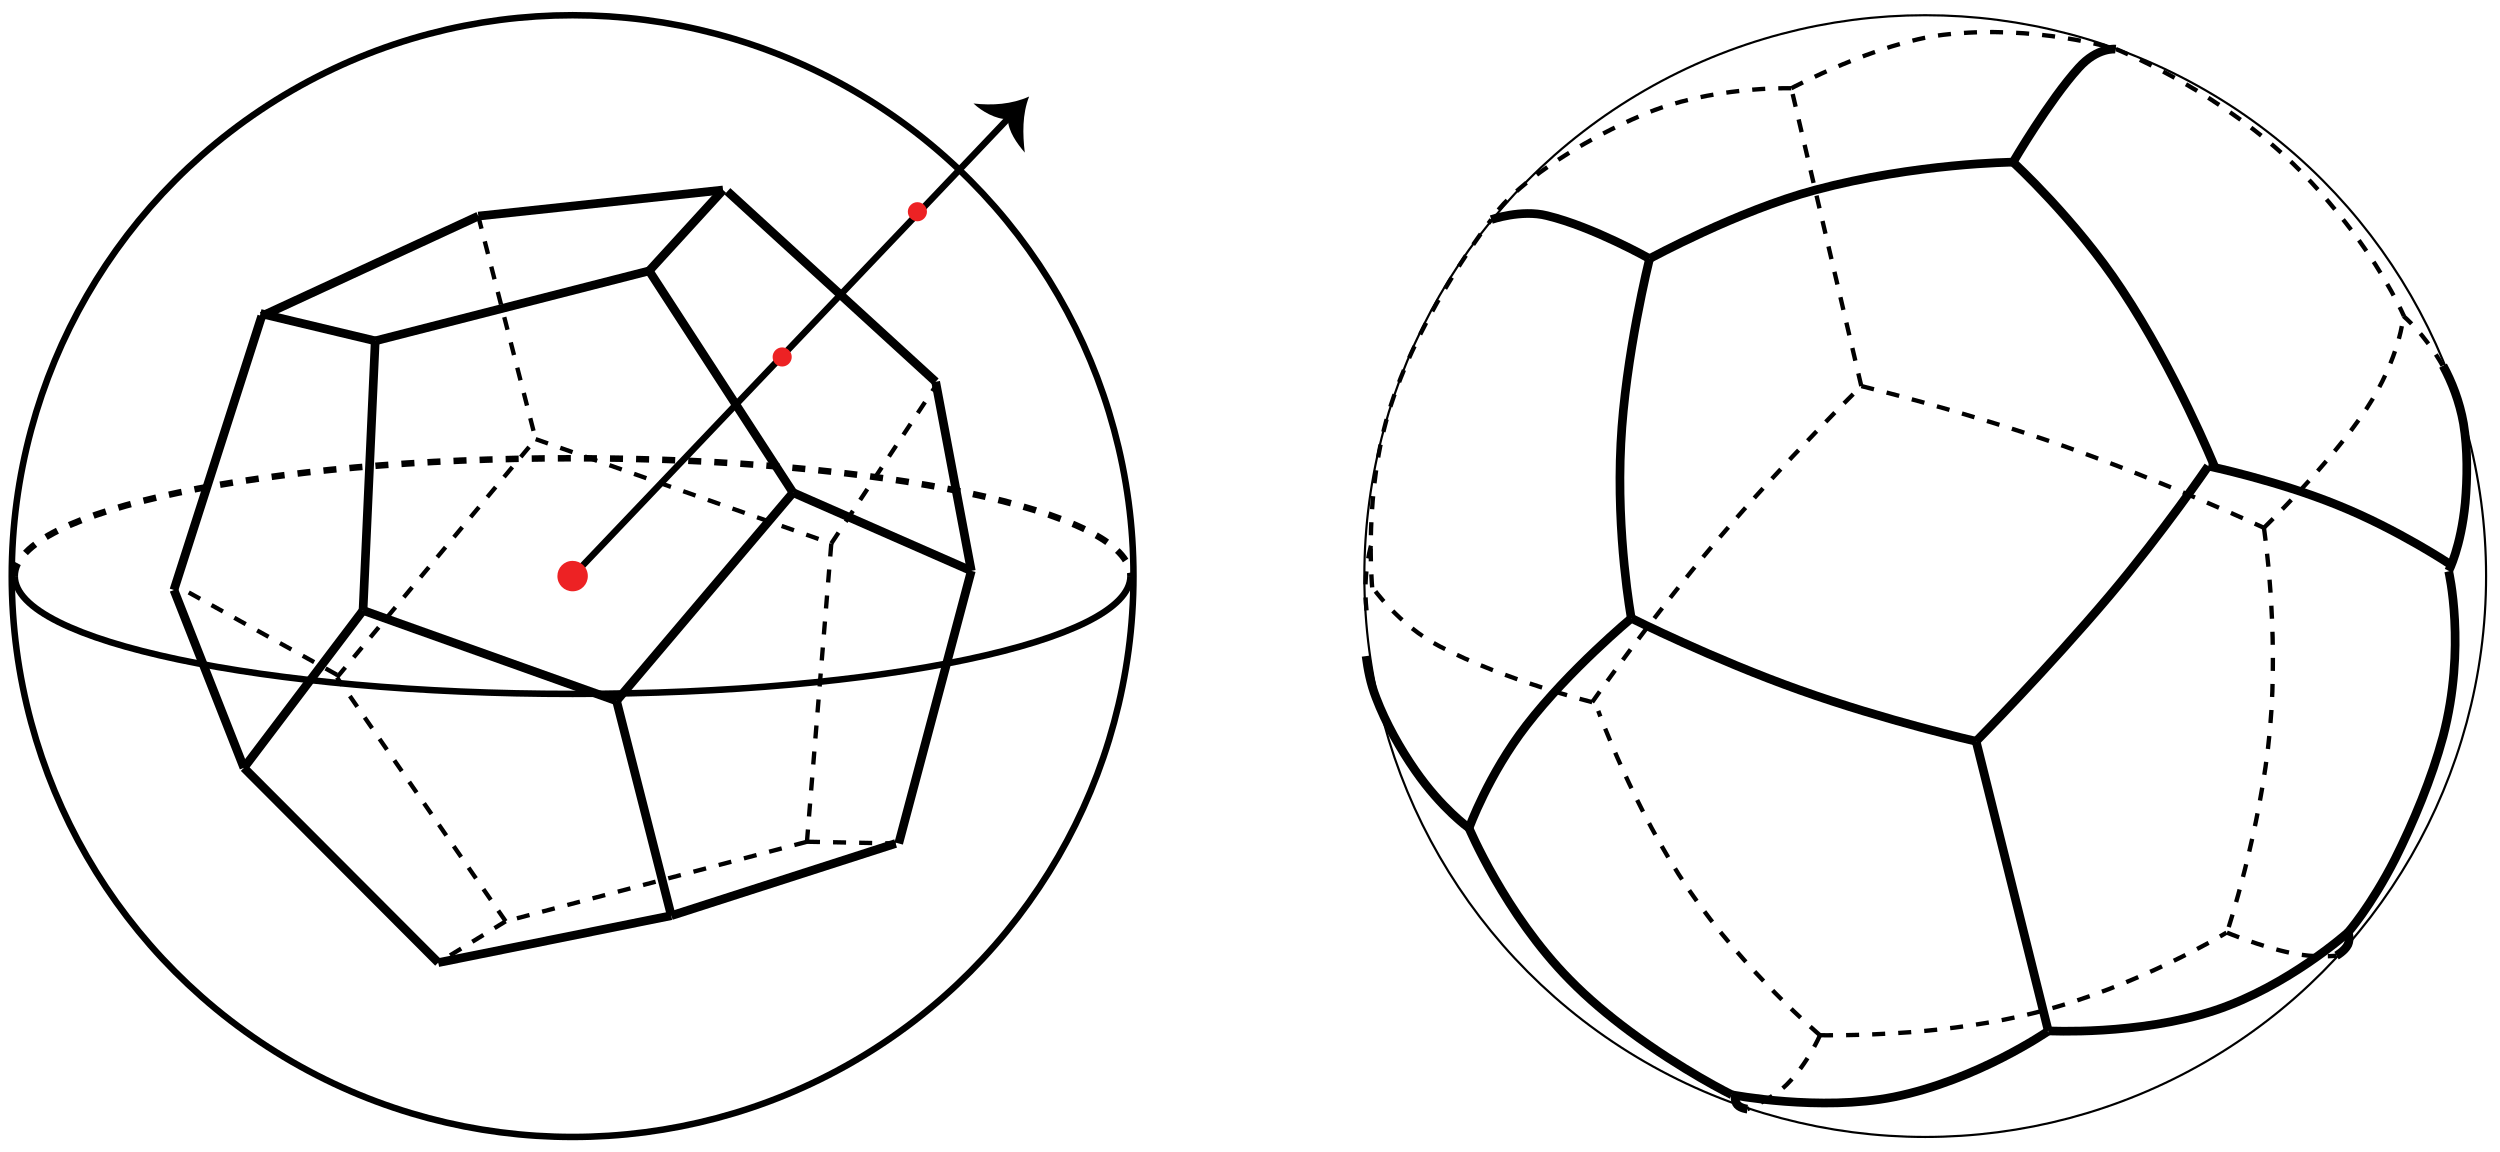 <?xml version="1.0" encoding="utf-8"?>
<!-- Generator: Adobe Illustrator 20.0.0, SVG Export Plug-In . SVG Version: 6.00 Build 0)  -->
<svg version="1.1" id="Layer_1" xmlns="http://www.w3.org/2000/svg" xmlns:xlink="http://www.w3.org/1999/xlink" x="0px" y="0px"
	 viewBox="0 0 575 265" style="enable-background:new 0 0 575 265;" xml:space="preserve">
<style type="text/css">
	.st0{fill:none;stroke:#000000;stroke-dasharray:3,3;}
	.st1{fill:none;stroke:#000000;stroke-width:0.5;}
	.st2{fill:none;stroke:#000000;stroke-width:2;}
	.st3{fill:none;stroke:#000000;stroke-width:1.5;}
	.st4{fill:none;stroke:#000000;stroke-width:1.5;stroke-dasharray:3,3;}
	
		.st5{fill-rule:evenodd;clip-rule:evenodd;fill:#ED2224;stroke:#010101;stroke-width:0;stroke-linecap:square;stroke-miterlimit:10;}
</style>
<g>
	<path class="st0" d="M314.3,140.4c-1-9.1,1.3-15.8,1.3-15.8"/>
	<g>
		<circle class="st1" cx="442.8" cy="132.5" r="129"/>
		<path class="st2" d="M463,37.3c0,0,8.3-14.2,15.1-21.7c4.3-4.8,8.5-4.3,8.5-4.3"/>
		<path class="st0" d="M315.6,135.1c0,0-2.1-22.3,4.3-41.9c7.3-22.5,23.1-42.7,23.1-42.7"/>
		<path class="st2" d="M540,214.5c0,0,5.3-6,10.9-17c4.1-8.2,8.4-18.4,11-28.1c5.4-20.5,1.3-38,1.3-38"/>
		<path class="st0" d="M561.8,84.1c-4.1-7.3-9-11.4-9-11.4"/>
		<path class="st2" d="M563.2,131.3c0,0,2.8-5.4,3.8-15.6c0.5-5.7,0.6-12.3-0.4-18.3c-0.9-5.1-2.7-9.6-4.7-13.3"/>
		<path class="st2" d="M398.3,251.8c0,0-11.4-5.6-23.6-14.7c-4.7-3.5-9.4-7.4-13.7-11.8c-14.8-15-23.2-35-23.2-35"/>
		<path class="st2" d="M463,37.3c0,0,14.4,13.2,25,29.3c12.4,18.7,21.3,40.6,21.3,40.6"/>
		<path class="st2" d="M463,37.3c0,0-22.3,0.2-45.5,6.4c-17.9,4.8-38.1,15.8-38.1,15.8"/>
		<path class="st2" d="M379.4,59.5c0,0-5.6,22.4-6.6,42.5c-1.1,21.2,2.4,40.2,2.4,40.2"/>
		<path class="st2" d="M375.2,142.2c0,0,19,9.5,38.7,16.5c19.9,7.1,40.6,11.8,40.6,11.8"/>
		<path class="st2" d="M454.5,170.5c0,0,16.5-16.7,30.7-33.5c12.4-14.7,22.7-29.8,22.7-29.8"/>
		<path class="st2" d="M507.9,107.2c0,0,15.8,3.3,29.8,9c13.9,5.6,26,13.7,26,13.7"/>
		<path class="st2" d="M379.4,59.5c0,0-12.9-7.3-23.6-9.9c-5.9-1.5-12.8,0.9-12.8,0.9"/>
		<line class="st2" x1="454.5" y1="170.5" x2="471.1" y2="237.1"/>
		<path class="st2" d="M398.3,251.8c0,0,20.3,3.9,37.3,0.5c19.2-3.9,35.4-15.1,35.4-15.1"/>
		<path class="st2" d="M471.1,237.1c0,0,20.7,1.1,38.3-4.7c16.9-5.6,30.7-18,30.7-18"/>
		<path class="st2" d="M375.2,142.2c0,0-14.3,11.9-24.1,24.6c-8.8,11.4-13.2,23.6-13.2,23.6"/>
		<path class="st2" d="M337.8,190.4c0,0-6.2-4.4-12.3-13.2c-3.4-4.9-6.8-10.9-9-16.7c-1.3-3.3-1.9-6.6-2.3-9.6"/>
		<g>
			<path class="st0" d="M366.2,161.5c0,0,13.5-19.3,28.8-37.3c15.6-18.3,33.1-35.4,33.1-35.4"/>
			<path class="st0" d="M428.1,88.8c0,0,23.8,5.8,46.3,13.7c23.8,8.4,46.3,18.9,46.3,18.9"/>
			<path class="st0" d="M520.7,121.4c0,0,3.5,23.1,1.4,46.3c-2.1,23.3-9.9,46.8-9.9,46.8"/>
			<path class="st0" d="M418.6,238.1c0,0,8.8,0.2,20.8-0.7c8.7-0.7,19-2,28.8-4.5c23.4-5.9,43.9-18.4,43.9-18.4"/>
			<path class="st0" d="M418.6,238.1c0,0-17.4-14.7-30.2-33.5c-12.6-18.5-20.8-41.1-20.8-41.1"/>
			<line class="st0" x1="428.1" y1="88.8" x2="412" y2="20.3"/>
			<path class="st0" d="M412,20.3c0,0-18.7-0.6-34.4,6.2c-6.3,2.7-12.3,5.9-17.1,8.9C347.8,43.3,344,49.1,344,49.1"/>
			<path class="st0" d="M412,20.3c0,0,19.7-10.5,35-12.3c21.1-2.5,39.7,3.3,39.7,3.3"/>
			<path class="st0" d="M520.7,121.4c0,0,15.3-14.8,23.6-27.4c7.7-11.7,8.5-21.3,8.5-21.3"/>
			<path class="st0" d="M486.7,11.3c0,0,21.1,8.4,38.4,24.2c6.1,5.5,11.5,11.9,16,17.8c8.1,10.8,11.8,19.4,11.8,19.4"/>
			<path class="st0" d="M366.2,161.5c0,0-20.3-5.1-35-12.8c-9.5-4.9-15.6-13.7-15.6-13.7"/>
			<path class="st0" d="M418.6,238.1c0,0-2.8,6.5-7.6,11.3c-3.4,3.4-9.1,5.7-9.1,5.7"/>
		</g>
		<path class="st2" d="M401.9,255.1c0,0-1.6-0.2-2.3-1c-0.7-0.8-0.5-2.2-0.5-2.2"/>
		<path class="st0" d="M512.2,214.5c0,0,7.9,3.3,14.8,4.7c5.5,1.2,10.4,0.6,10.4,0.6"/>
		<path class="st2" d="M537.4,219.8c0,0,1.9-1.1,2.6-2.5c0.6-1.3,0.1-2.9,0.1-2.9"/>
	</g>
	<g>
		<g>
			<g>
				<line class="st3" x1="211.2" y1="49" x2="232.3" y2="26.8"/>
				<path d="M231.8,27.4c-2.7,0.1-6-1.8-7.9-3.6c4.3,0.5,8.8,0.2,12.8-1.6c-1.6,4.1-1.5,8.6-1,12.9C233.9,33,231.9,30.2,231.8,27.4z
					"/>
			</g>
		</g>
		<line class="st3" x1="131.7" y1="132.5" x2="211.2" y2="49"/>
		<g>
			<line class="st2" x1="59.9" y1="72.1" x2="86.3" y2="78.4"/>
			<line class="st2" x1="86.3" y1="78.4" x2="83.5" y2="140.4"/>
			<line class="st2" x1="83.5" y1="140.4" x2="56.1" y2="176.6"/>
			<line class="st2" x1="56.1" y1="176.6" x2="40" y2="135.7"/>
			<line class="st2" x1="40" y1="135.7" x2="60.2" y2="72.7"/>
			<line class="st2" x1="60.2" y1="72.7" x2="110" y2="49.7"/>
			<line class="st2" x1="110" y1="49.7" x2="166.3" y2="43.7"/>
			<line class="st2" x1="166.3" y1="43.7" x2="149.3" y2="62.3"/>
			<line class="st2" x1="149.3" y1="62.3" x2="86.3" y2="78.4"/>
			<line class="st2" x1="149.3" y1="62.3" x2="182.4" y2="113.3"/>
			<line class="st2" x1="182.4" y1="113.3" x2="141.8" y2="161.2"/>
			<line class="st2" x1="141.8" y1="161.2" x2="83.5" y2="140.4"/>
			<line class="st2" x1="182.4" y1="113.3" x2="223.4" y2="131.3"/>
			<line class="st2" x1="223.4" y1="131.3" x2="215.2" y2="87.8"/>
			<line class="st2" x1="215.2" y1="87.8" x2="167.3" y2="44"/>
			<line class="st2" x1="223.4" y1="131.3" x2="206.7" y2="194"/>
			<line class="st2" x1="206" y1="194" x2="154.4" y2="210.6"/>
			<line class="st2" x1="154.4" y1="210.6" x2="141.8" y2="161.2"/>
			<line class="st2" x1="154.4" y1="210.6" x2="100.8" y2="221.4"/>
			<line class="st2" x1="100.8" y1="221.4" x2="56.1" y2="176.6"/>
			<line class="st0" x1="110" y1="49.7" x2="123.2" y2="101"/>
			<line class="st0" x1="123.2" y1="101" x2="191.2" y2="125"/>
			<line class="st0" x1="191.2" y1="125" x2="215.2" y2="88.8"/>
			<line class="st0" x1="191.2" y1="125" x2="185.6" y2="193.6"/>
			<line class="st0" x1="185.6" y1="193.6" x2="206" y2="194"/>
			<line class="st0" x1="185.6" y1="193.6" x2="116.3" y2="211.9"/>
			<line class="st0" x1="116.3" y1="211.9" x2="100.8" y2="221.4"/>
			<line class="st0" x1="116.3" y1="211.9" x2="77.5" y2="155.8"/>
			<line class="st0" x1="77.5" y1="155.8" x2="123.2" y2="101"/>
			<line class="st0" x1="77.5" y1="155.2" x2="41.3" y2="135.1"/>
		</g>
		<circle class="st3" cx="131.7" cy="132.5" r="129"/>
		<path class="st3" d="M260,132.5c0,15-57.4,27.1-128.3,27.1c-70.8,0-128.3-12.1-128.3-27.1"/>
		<path class="st4" d="M3.4,132.5c0-15,57.4-27.1,128.3-27.1c70.8,0,128.3,12.1,128.3,27.1"/>
		<path class="st5" d="M128.2,132.5c0-1.9,1.5-3.5,3.5-3.5c1.9,0,3.5,1.5,3.5,3.5c0,1.9-1.5,3.5-3.5,3.5
			C129.8,136,128.2,134.5,128.2,132.5L128.2,132.5z"/>
		<path class="st5" d="M177.7,82.1c0-1.2,1-2.2,2.2-2.2c1.2,0,2.2,1,2.2,2.2c0,1.2-1,2.2-2.2,2.2C178.6,84.3,177.7,83.3,177.7,82.1
			L177.7,82.1z"/>
		<path class="st5" d="M208.8,48.7c0-1.2,1-2.2,2.2-2.2c1.2,0,2.2,1,2.2,2.2c0,1.2-1,2.2-2.2,2.2C209.8,50.9,208.8,49.9,208.8,48.7
			L208.8,48.7z"/>
	</g>
</g>
</svg>

